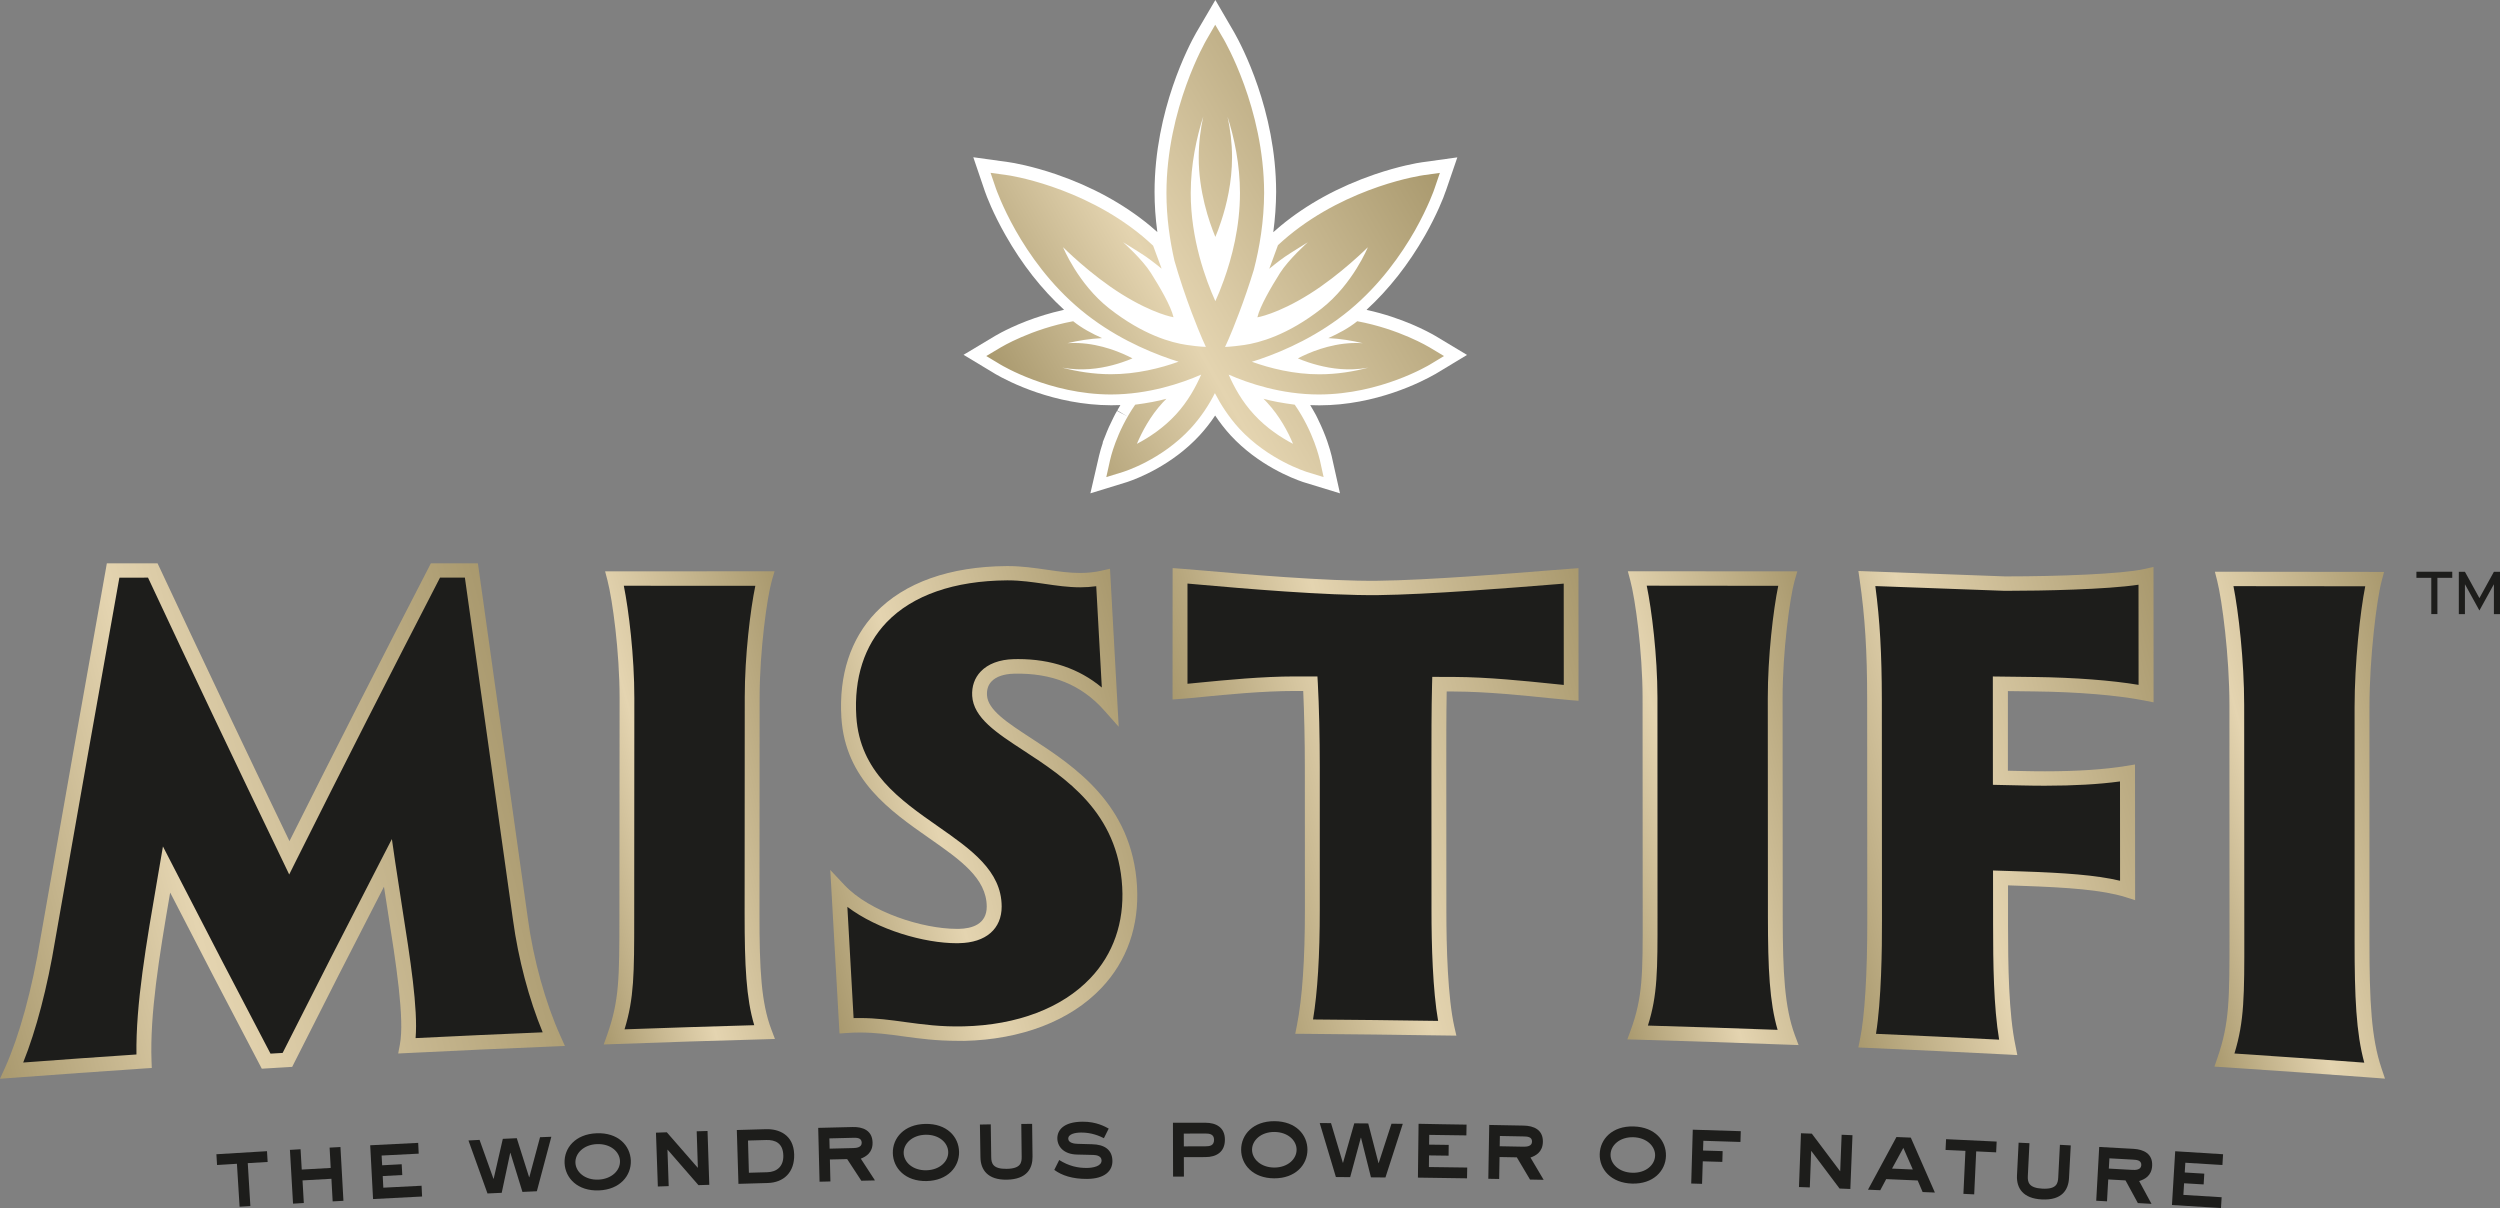 <?xml version="1.0" encoding="utf-8"?>
<!-- Generator: Adobe Illustrator 24.0.0, SVG Export Plug-In . SVG Version: 6.00 Build 0)  -->
<svg version="1.1" id="Layer_1" xmlns="http://www.w3.org/2000/svg" xmlns:xlink="http://www.w3.org/1999/xlink" x="0px" y="0px"
	 viewBox="0 0 384.93 186" style="enable-background:new 0 0 384.93 186;" xml:space="preserve">
<rect x="0" y="0" width="384.93" height="186" fill="#808080" stroke="none"/>
<style type="text/css">
	.st0{fill:#1D1D1B;}
	.st1{fill:url(#SVGID_1_);}
	.st2{fill:url(#SVGID_2_);}
	.st3{fill:url(#SVGID_3_);}
	.st4{fill:url(#SVGID_4_);}
	.st5{fill:url(#SVGID_5_);}
	.st6{fill:url(#SVGID_6_);}
	.st7{fill:url(#SVGID_7_);}
	.st8{fill:#FFFFFF;}
	.st9{fill:url(#SVGID_8_);}
</style>
<g>
	<g>
		<path class="st0" d="M377.58,88.03v0.94h-2.29v5.58h-0.94v-5.58h-2.29v-0.94H377.58z"/>
		<path class="st0" d="M379.55,89.99h-0.02v4.57h-0.94v-6.52h0.94l2.23,4.05l2.23-4.05h0.94v6.52h-0.94v-4.57h-0.02L381.76,94
			L379.55,89.99z"/>
	</g>
</g>
<g>
	<path class="st0" d="M41.11,177.25c0.03,0.55,0.07,1.11,0.1,1.66c-1.02,0.06-2.04,0.12-3.06,0.18c0.13,2.2,0.27,4.41,0.4,6.61
		c-0.55,0.03-1.11,0.07-1.66,0.1c-0.14-2.2-0.27-4.41-0.41-6.61c-1.02,0.06-2.04,0.13-3.06,0.19c-0.03-0.55-0.07-1.11-0.1-1.66
		C35.91,177.57,38.51,177.41,41.11,177.25z"/>
	<path class="st0" d="M46.28,176.95c0.06,1.04,0.12,2.09,0.18,3.13c1.49-0.09,2.97-0.17,4.46-0.25c-0.06-1.04-0.12-2.09-0.17-3.13
		c0.56-0.03,1.11-0.06,1.67-0.09c0.15,2.76,0.3,5.52,0.46,8.28c-0.55,0.03-1.11,0.06-1.66,0.09c-0.06-1.16-0.13-2.32-0.19-3.48
		c-1.48,0.08-2.97,0.17-4.45,0.25c0.07,1.16,0.13,2.32,0.2,3.48c-0.55,0.03-1.11,0.06-1.66,0.1c-0.16-2.76-0.32-5.52-0.48-8.28
		C45.17,177.01,45.72,176.98,46.28,176.95z"/>
	<path class="st0" d="M64.39,175.97c0.03,0.55,0.06,1.11,0.08,1.66c-1.9,0.1-3.81,0.19-5.71,0.29c0.03,0.5,0.05,1,0.08,1.5
		c1-0.05,2.01-0.1,3.01-0.16c0.03,0.55,0.06,1.11,0.09,1.66c-1,0.05-2.01,0.1-3.01,0.16c0.03,0.6,0.06,1.19,0.09,1.79
		c1.96-0.1,3.93-0.2,5.89-0.3c0.03,0.55,0.06,1.11,0.08,1.66c-2.52,0.13-5.03,0.26-7.55,0.39c-0.15-2.76-0.29-5.52-0.44-8.28
		C59.47,176.22,61.93,176.09,64.39,175.97z"/>
	<path class="st0" d="M73.84,175.51c0.71,2,1.43,3.99,2.14,5.99c0.01,0,0.02,0,0.03,0c0.47-2.05,0.94-4.1,1.41-6.15
		c0.72-0.03,1.43-0.06,2.15-0.1c0.64,2,1.27,4,1.9,6.01c0.01,0,0.02,0,0.03,0c0.55-2.05,1.1-4.11,1.65-6.16
		c0.58-0.02,1.16-0.05,1.74-0.07c-0.75,2.8-1.49,5.6-2.23,8.39c-0.74,0.03-1.48,0.06-2.22,0.1c-0.62-2-1.24-4-1.85-6.01
		c-0.01,0-0.02,0-0.03,0c-0.44,2.05-0.88,4.1-1.31,6.15c-0.73,0.03-1.46,0.07-2.19,0.1c-0.98-2.72-1.95-5.44-2.93-8.16
		C72.68,175.57,73.26,175.54,73.84,175.51z"/>
	<path class="st0" d="M86.93,179.09c-0.1-2.32,1.65-4.47,4.93-4.6c3.29-0.13,5.18,1.87,5.27,4.21c0.08,2.32-1.68,4.47-4.93,4.59
		C88.95,183.41,87.03,181.41,86.93,179.09z M95.46,178.76c-0.05-1.44-1.47-2.68-3.54-2.6c-2.07,0.08-3.38,1.45-3.32,2.87
		c0.06,1.44,1.47,2.68,3.54,2.6C94.2,181.54,95.52,180.19,95.46,178.76z"/>
	<path class="st0" d="M101,174.4c0.56-0.02,1.11-0.04,1.67-0.06c1.59,1.81,3.17,3.63,4.75,5.45c0.01,0,0.02,0,0.03,0
		c-0.06-1.87-0.12-3.73-0.18-5.6c0.56-0.02,1.11-0.04,1.67-0.05c0.09,2.76,0.18,5.52,0.27,8.29c-0.55,0.02-1.11,0.04-1.67,0.05
		c-1.58-1.82-3.16-3.63-4.74-5.45c-0.01,0-0.02,0-0.03,0c0.06,1.87,0.13,3.73,0.19,5.6c-0.55,0.02-1.11,0.04-1.67,0.06
		C101.2,179.93,101.1,177.17,101,174.4z"/>
	<path class="st0" d="M117.96,173.86c1.91-0.05,4.24,0.81,4.32,3.9c0.07,2.74-1.6,4.32-4.08,4.39c-1.5,0.04-3,0.09-4.5,0.13
		c-0.08-2.76-0.17-5.52-0.25-8.29C114.95,173.95,116.45,173.91,117.96,173.86z M115.31,180.57c0.95-0.03,1.89-0.06,2.84-0.08
		c1.46-0.04,2.51-0.9,2.46-2.58c-0.05-1.95-1.3-2.41-2.6-2.38c-0.95,0.03-1.9,0.05-2.84,0.08
		C115.21,177.26,115.26,178.92,115.31,180.57z"/>
	<path class="st0" d="M131.29,173.53c1.54-0.04,3.02,0.51,3.06,2.38c0.04,1.58-1.03,2.18-1.81,2.49c0.73,1.12,1.45,2.23,2.18,3.35
		c-0.7,0.02-1.4,0.03-2.1,0.05c-0.72-1.11-1.45-2.22-2.18-3.33c-0.89,0.02-1.77,0.04-2.66,0.06c0.03,1.13,0.06,2.25,0.08,3.38
		c-0.55,0.01-1.11,0.03-1.67,0.04c-0.07-2.76-0.14-5.53-0.21-8.29C127.75,173.62,129.52,173.57,131.29,173.53z M127.7,175.28
		c0.01,0.53,0.03,1.06,0.04,1.58c1.21-0.03,2.42-0.06,3.63-0.09c0.5-0.01,1.33-0.1,1.31-0.83c-0.02-0.77-0.77-0.77-1.35-0.75
		C130.12,175.22,128.91,175.25,127.7,175.28z"/>
	<path class="st0" d="M137.47,177.55c-0.05-2.32,1.74-4.44,5.02-4.5c3.3-0.06,5.14,1.98,5.18,4.31c0.04,2.32-1.77,4.43-5.02,4.49
		C139.4,181.91,137.52,179.87,137.47,177.55z M146,177.39c-0.02-1.44-1.41-2.71-3.48-2.67c-2.07,0.04-3.41,1.38-3.38,2.8
		c0.03,1.44,1.42,2.71,3.48,2.67C144.69,180.15,146.03,178.83,146,177.39z"/>
	<path class="st0" d="M152.55,173.12c0.02,1.68,0.05,3.36,0.07,5.04c0.01,0.99,0.28,1.84,2.37,1.81c2.21-0.03,2.33-0.98,2.32-1.87
		c-0.02-1.68-0.04-3.36-0.06-5.04c0.56-0.01,1.11-0.01,1.67-0.02c0.02,1.68,0.04,3.36,0.06,5.04c0.02,1.75-0.79,3.51-3.98,3.56
		c-2.88,0.04-4.01-1.48-4.04-3.45c-0.03-1.68-0.05-3.36-0.08-5.04C151.43,173.14,151.99,173.13,152.55,173.12z"/>
	<path class="st0" d="M163.09,178.61c1.45,0.91,2.83,1.24,4.29,1.22c0.83-0.01,2.24-0.23,2.23-1.15c-0.01-0.67-0.74-0.84-1.26-0.85
		c-0.83-0.02-1.66-0.04-2.49-0.06c-2.04-0.03-3.04-1.2-3.06-2.48c-0.01-1.23,0.89-2.56,3.88-2.58c2.18-0.02,3.53,0.8,4.03,1.06
		c-0.25,0.49-0.5,0.98-0.74,1.48c-0.66-0.33-1.87-0.88-3.52-0.87c-0.88,0.01-1.97,0.21-1.97,0.95c0.01,0.64,0.92,0.79,1.48,0.79
		c0.72,0.02,1.44,0.04,2.17,0.06c1.91,0.03,3.14,0.84,3.15,2.59c0.01,1.49-1.15,2.73-3.89,2.75c-2.24,0.02-3.9-0.53-5.06-1.39
		C162.59,179.61,162.84,179.11,163.09,178.61z"/>
	<path class="st0" d="M185.6,172.87c1.62,0,3.01,0.7,3,2.62c0,1.86-1.28,2.67-3,2.67c-1.11,0-2.21,0-3.32,0.01c0,1,0,2,0.01,2.99
		c-0.56,0-1.11,0-1.67,0c-0.01-2.76-0.02-5.53-0.02-8.29C182.27,172.88,183.94,172.87,185.6,172.87z M182.28,176.51
		c1.11,0,2.21,0,3.32-0.01c0.64,0,1.33-0.08,1.33-1.01c0-0.88-0.74-0.96-1.33-0.96c-1.11,0-2.22,0-3.33,0.01
		C182.28,175.2,182.28,175.85,182.28,176.51z"/>
	<path class="st0" d="M191.1,177.02c0-2.32,1.84-4.4,5.12-4.39c3.3,0.01,5.1,2.09,5.09,4.42c-0.01,2.32-1.87,4.39-5.12,4.38
		C192.94,181.42,191.1,179.34,191.1,177.02z M199.64,177.04c0.01-1.44-1.35-2.74-3.42-2.75c-2.07-0.01-3.44,1.3-3.44,2.73
		c0,1.44,1.36,2.74,3.42,2.75C198.26,179.77,199.63,178.48,199.64,177.04z"/>
	<path class="st0" d="M204.94,172.93c0.61,2.03,1.21,4.06,1.82,6.1c0.01,0,0.02,0,0.03,0c0.58-2.02,1.15-4.05,1.73-6.07
		c0.72,0.01,1.44,0.01,2.15,0.02c0.53,2.03,1.05,4.07,1.58,6.1c0.01,0,0.02,0,0.03,0c0.66-2.02,1.31-4.04,1.97-6.06
		c0.58,0.01,1.16,0.01,1.74,0.02c-0.89,2.75-1.79,5.51-2.67,8.26c-0.74-0.01-1.48-0.01-2.23-0.02c-0.51-2.03-1.02-4.06-1.53-6.1
		c-0.01,0-0.02,0-0.03,0c-0.55,2.02-1.09,4.05-1.64,6.07c-0.73-0.01-1.46-0.01-2.2-0.02c-0.83-2.77-1.66-5.54-2.49-8.31
		C203.78,172.92,204.36,172.93,204.94,172.93z"/>
	<path class="st0" d="M225.81,173.16c-0.01,0.55-0.02,1.11-0.03,1.66c-1.91-0.03-3.81-0.06-5.72-0.08c-0.01,0.5-0.01,1-0.02,1.5
		c1.01,0.01,2.01,0.03,3.02,0.04c-0.01,0.55-0.02,1.11-0.02,1.66c-1-0.01-2.01-0.03-3.01-0.04c-0.01,0.6-0.02,1.19-0.02,1.79
		c1.97,0.03,3.93,0.05,5.9,0.08c-0.01,0.55-0.02,1.11-0.03,1.66c-2.52-0.04-5.04-0.07-7.56-0.11c0.03-2.76,0.07-5.53,0.1-8.29
		C220.88,173.09,223.34,173.12,225.81,173.16z"/>
	<path class="st0" d="M234.61,173.31c1.54,0.03,2.99,0.63,2.95,2.51c-0.03,1.58-1.12,2.14-1.91,2.41c0.68,1.14,1.36,2.29,2.03,3.43
		c-0.7-0.01-1.4-0.03-2.1-0.04c-0.68-1.14-1.35-2.28-2.03-3.42c-0.89-0.02-1.78-0.03-2.66-0.05c-0.02,1.13-0.04,2.25-0.06,3.38
		c-0.56-0.01-1.11-0.02-1.67-0.03c0.05-2.76,0.09-5.53,0.14-8.29C231.07,173.25,232.84,173.28,234.61,173.31z M230.94,174.91
		c-0.01,0.53-0.02,1.06-0.03,1.58c1.21,0.02,2.42,0.04,3.63,0.07c0.5,0.01,1.33-0.04,1.35-0.77c0.02-0.77-0.74-0.8-1.32-0.81
		C233.36,174.96,232.15,174.93,230.94,174.91z"/>
	<path class="st0" d="M246.31,177.71c0.05-2.32,1.93-4.36,5.21-4.27c3.3,0.09,5.05,2.2,4.99,4.54c-0.06,2.32-1.97,4.35-5.21,4.26
		C248.05,182.15,246.25,180.03,246.31,177.71z M254.84,177.93c0.04-1.44-1.29-2.77-3.36-2.83c-2.07-0.05-3.47,1.23-3.5,2.65
		c-0.04,1.44,1.29,2.77,3.36,2.82C253.41,180.63,254.8,179.37,254.84,177.93z"/>
	<path class="st0" d="M262.07,182.28c-0.55-0.02-1.11-0.03-1.67-0.05c0.08-2.76,0.16-5.53,0.24-8.29c2.46,0.07,4.93,0.15,7.39,0.23
		c-0.02,0.55-0.04,1.11-0.05,1.66c-1.9-0.06-3.81-0.12-5.71-0.18c-0.01,0.5-0.03,1-0.05,1.5c1.01,0.03,2.01,0.06,3.02,0.09
		c-0.02,0.55-0.03,1.11-0.05,1.66c-1-0.03-2.01-0.06-3.01-0.09C262.14,179.98,262.11,181.13,262.07,182.28z"/>
	<path class="st0" d="M277.3,174.49c0.56,0.02,1.11,0.04,1.67,0.06c1.45,1.92,2.9,3.85,4.34,5.77c0.01,0,0.02,0,0.03,0
		c0.07-1.87,0.15-3.73,0.22-5.6c0.56,0.02,1.11,0.04,1.67,0.07c-0.11,2.76-0.22,5.52-0.33,8.28c-0.56-0.02-1.11-0.04-1.66-0.07
		c-1.44-1.92-2.89-3.85-4.34-5.77c-0.01,0-0.02,0-0.03,0c-0.07,1.87-0.14,3.73-0.21,5.6c-0.56-0.02-1.11-0.04-1.67-0.06
		C277.1,180.02,277.2,177.26,277.3,174.49z"/>
	<path class="st0" d="M292,175.07c0.74,0.03,1.48,0.06,2.21,0.09c1.24,2.82,2.48,5.64,3.71,8.46c-0.63-0.03-1.26-0.06-1.89-0.08
		c-0.25-0.59-0.5-1.19-0.76-1.78c-1.62-0.07-3.24-0.14-4.85-0.21c-0.3,0.57-0.6,1.14-0.91,1.71c-0.63-0.03-1.26-0.05-1.89-0.08
		C289.09,180.48,290.54,177.78,292,175.07z M291.32,179.93c1.07,0.04,2.14,0.09,3.2,0.14c-0.49-1.11-0.97-2.22-1.46-3.33
		C292.48,177.8,291.9,178.86,291.32,179.93z"/>
	<path class="st0" d="M307.43,175.77c-0.03,0.55-0.05,1.11-0.08,1.66c-1.02-0.05-2.04-0.1-3.07-0.15c-0.1,2.21-0.21,4.41-0.31,6.62
		c-0.55-0.03-1.11-0.05-1.66-0.08c0.1-2.21,0.21-4.41,0.31-6.62c-1.02-0.05-2.04-0.09-3.06-0.14c0.03-0.55,0.05-1.11,0.08-1.66
		C302.23,175.52,304.83,175.65,307.43,175.77z"/>
	<path class="st0" d="M312.48,176.02c-0.08,1.68-0.17,3.36-0.25,5.04c-0.05,0.99,0.16,1.85,2.24,1.96c2.21,0.11,2.39-0.82,2.44-1.72
		c0.09-1.68,0.18-3.36,0.26-5.03c0.56,0.03,1.11,0.06,1.67,0.09c-0.09,1.68-0.18,3.36-0.27,5.03c-0.09,1.74-1.02,3.46-4.2,3.29
		c-2.88-0.15-3.91-1.74-3.81-3.7c0.08-1.68,0.17-3.36,0.25-5.04C311.37,175.97,311.92,176,312.48,176.02z"/>
	<path class="st0" d="M328.51,176.89c1.54,0.09,2.97,0.75,2.86,2.62c-0.09,1.58-1.2,2.09-2,2.34c0.63,1.17,1.27,2.34,1.9,3.51
		c-0.7-0.04-1.4-0.08-2.1-0.12c-0.63-1.16-1.27-2.33-1.9-3.49c-0.89-0.05-1.77-0.1-2.66-0.15c-0.06,1.12-0.13,2.25-0.19,3.37
		c-0.55-0.03-1.11-0.06-1.66-0.09c0.15-2.76,0.3-5.52,0.46-8.28C324.98,176.69,326.75,176.79,328.51,176.89z M324.79,178.35
		c-0.03,0.53-0.06,1.05-0.09,1.58c1.21,0.07,2.42,0.14,3.62,0.2c0.5,0.03,1.33,0.01,1.38-0.72c0.04-0.77-0.71-0.83-1.29-0.86
		C327.21,178.48,326,178.41,324.79,178.35z"/>
	<path class="st0" d="M342.29,177.72c-0.03,0.55-0.07,1.11-0.1,1.66c-1.9-0.12-3.81-0.24-5.71-0.35c-0.03,0.5-0.06,1-0.09,1.5
		c1,0.06,2.01,0.12,3.01,0.18c-0.03,0.55-0.07,1.11-0.1,1.66c-1-0.06-2.01-0.12-3.01-0.18c-0.04,0.6-0.07,1.19-0.11,1.79
		c1.96,0.12,3.93,0.24,5.89,0.36c-0.03,0.55-0.07,1.11-0.1,1.66c-2.52-0.16-5.03-0.31-7.55-0.46c0.16-2.76,0.33-5.52,0.5-8.28
		C337.37,177.41,339.83,177.56,342.29,177.72z"/>
</g>
<path class="st0" d="M80.14,141.53c0.93,6.92,2.9,13.55,5.12,18.48c-7.53,0.31-15.05,0.65-22.57,1.02c1-5.22-1.39-17.31-2.96-28.15
	c-5.16,9.98-10.32,20.08-15.47,30.31c-1.09,0.07-2.19,0.13-3.28,0.19c-5.11-9.72-10.22-19.55-15.34-29.51
	c-1.97,11.42-3.76,21.44-3.46,29.52c-6.79,0.45-13.58,0.93-20.37,1.44c2.3-5.1,4.26-12.32,5.56-20.3
	c3.34-19.08,6.69-37.98,10.04-56.7h6.11c7.01,15.01,14.02,29.74,21.03,44.24c7.5-15,14.99-29.73,22.49-44.24h5.54
	C75.1,105.82,77.62,123.72,80.14,141.53"/>
<path class="st0" d="M173.92,136.52c0.78,13.69-10.25,22.27-25.51,22.62c-7.48,0.18-11.56-1.65-18.08-1.21
	c-0.4-6.97-0.79-13.96-1.18-20.94c4.2,4.47,12.75,7.24,18.51,7.13c3.74-0.08,5.41-1.98,5.41-4.55
	c-0.03-10.84-21.33-12.67-22.38-29.15c-0.85-13.51,8.06-22.04,24.31-22.16c5.35-0.04,9.7,1.85,14.84,0.68
	c0.36,6.59,0.72,13.17,1.09,19.75c-3.46-3.91-8.19-6.26-14.84-6.09c-3.53,0.09-5.42,1.9-5.27,4.47
	C151.24,114.49,172.81,117,173.92,136.52"/>
<path class="st0" d="M241.9,88.66c0,6.01,0,12.01,0,18.02c-2.96-0.22-11.17-1.31-17.99-1.33c-0.76,0-1.52-0.01-2.28-0.01
	c-0.1,3.73-0.1,8.69-0.1,12.94c0.01,7.31,0.01,14.62,0.01,21.94c0,6.87,0.32,13.96,1.26,18.12c-7.34-0.12-14.67-0.21-22-0.25
	c0.93-4.79,1.25-11.18,1.25-18.03c-0.01-7.29-0.01-14.58-0.01-21.87c-0.01-4.23-0.1-9.17-0.31-12.9c-0.75,0-1.51,0-2.27,0
	c-6.72-0.01-14.83,1.02-17.8,1.22V88.65c2.97,0.2,20.6,1.98,30.47,1.87C221.61,90.41,238.93,88.86,241.9,88.66"/>
<path class="st0" d="M288.65,141.68c-0.01-11.33-0.02-22.65-0.03-33.98c0-7.17-0.31-12.68-1.17-18.61
	c7.07,0.26,14.14,0.52,21.21,0.78c6.72,0.01,17.88-0.27,21.77-1.17c0,6.03,0.01,12.06,0.01,18.09c-4.35-0.87-10.48-1.35-17.2-1.43
	c-1.74-0.03-3.49-0.05-5.24-0.07c0,4.82,0.01,9.64,0.01,14.47c1.16,0.02,2.31,0.05,3.46,0.08c6.82,0.16,12.1-0.15,16.11-0.8
	c0,6.02,0.01,12.03,0.01,18.05c-3.71-1.17-9.29-1.55-16.11-1.78c-1.15-0.04-2.31-0.08-3.46-0.11c0.01,2.39,0.01,4.79,0.01,7.18
	c0.01,7.16,0.15,14.04,1.17,18.9c-7.23-0.38-14.46-0.72-21.68-1.03C288.35,156.07,288.65,148.75,288.65,141.68"/>
<path class="st0" d="M363.68,144.96c0.01,9.24,0.28,15.01,1.92,19.88c-7.69-0.58-15.39-1.12-23.08-1.63
	c1.92-5.55,1.91-9.23,1.9-19.27c0-11.8-0.01-23.61-0.01-35.42c-0.01-7.37-1.08-16-1.93-19.39c7.71,0,15.42,0.01,23.11,0.03
	c-0.82,3.05-1.92,12.2-1.92,19.74V144.96z"/>
<path class="st0" d="M273.35,141.22c0,8.64,0.28,14.02,1.93,18.52c-7.7-0.29-15.41-0.55-23.12-0.77c1.92-5.29,1.91-8.76,1.9-18.23
	c-0.01-11.13-0.01-22.26-0.02-33.4c-0.01-6.94-1.08-15.08-1.93-18.28c7.71,0,15.41,0.01,23.12,0.01
	c-0.81,2.85-1.91,11.41-1.91,18.45C273.33,118.76,273.35,129.99,273.35,141.22"/>
<path class="st0" d="M115.79,140.7c0,8.56,0.26,13.88,1.9,18.21c-7.71,0.21-15.41,0.45-23.12,0.74c1.93-5.47,1.93-8.95,1.93-18.49
	c0.01-11.22,0.02-22.44,0.03-33.66c0-7-1.06-15.19-1.91-18.42c7.7,0,15.41-0.01,23.11-0.01c-0.82,2.82-1.93,11.29-1.93,18.27
	C115.81,118.45,115.8,129.57,115.79,140.7"/>
<g>
	<linearGradient id="SVGID_1_" gradientUnits="userSpaceOnUse" x1="-7.087" y1="139.647" x2="81.406" y2="115.936">
		<stop  offset="0" style="stop-color:#A9996E"/>
		<stop  offset="0.386" style="stop-color:#E4D4B0"/>
		<stop  offset="1" style="stop-color:#A9996E"/>
	</linearGradient>
	<path class="st1" d="M18.38,88.95c-3.34,18.64-6.66,37.4-9.88,55.78c-1.2,7.29-2.93,13.9-4.93,18.87
		c5.79-0.44,11.64-0.85,17.44-1.24c-0.11-7.71,1.48-16.93,3.31-27.54l0.77-4.49l1.57,3.05c4.86,9.45,9.9,19.16,14.99,28.85
		l1.87-0.11c4.91-9.74,10.01-19.74,15.18-29.75l1.64-3.18l0.51,3.52c0.34,2.3,0.7,4.65,1.07,6.98c1.26,8,2.45,15.58,2.07,20.15
		c6.48-0.32,13.05-0.62,19.57-0.89c-2.12-5.12-3.76-11.32-4.57-17.29c-2.47-17.49-4.94-35.07-7.41-52.72h-3.83
		c-7.78,15.06-15.04,29.34-22.18,43.62l-1.04,2.09l-1.01-2.11c-7.1-14.71-14.07-29.37-20.73-43.6H18.38z M0,166.1l0.77-1.69
		c2.22-4.93,4.17-12.05,5.48-20.03c3.27-18.69,6.66-37.77,10.04-56.72l0.16-0.92h7.81l0.31,0.65c6.42,13.74,13.15,27.9,20,42.12
		c6.9-13.78,13.93-27.6,21.46-42.16l0.31-0.61h7.24l0.14,0.96c2.52,17.98,5.03,35.87,7.55,53.68c0.86,6.36,2.69,12.98,5.04,18.18
		l0.67,1.49l-1.67,0.07c-7.51,0.3-15.1,0.65-22.56,1.02l-1.44,0.07l0.26-1.38c0.75-3.92-0.59-12.5-1.9-20.78
		c-0.19-1.17-0.37-2.35-0.55-3.52c-4.71,9.13-9.36,18.26-13.84,27.16l-0.29,0.58l-4.68,0.28l-0.34-0.65
		c-4.67-8.87-9.29-17.76-13.77-26.47c-1.73,10.04-3.13,18.76-2.87,25.94l0.04,1.07l-1.1,0.07c-6.76,0.46-13.61,0.94-20.36,1.45
		L0,166.1z"/>
	<linearGradient id="SVGID_2_" gradientUnits="userSpaceOnUse" x1="121.883" y1="131.602" x2="178.636" y2="116.394">
		<stop  offset="0" style="stop-color:#A9996E"/>
		<stop  offset="0.386" style="stop-color:#E4D4B0"/>
		<stop  offset="1" style="stop-color:#A9996E"/>
	</linearGradient>
	<path class="st2" d="M132.39,156.75c2.53,0,4.7,0.3,7.01,0.62c2.67,0.36,5.45,0.75,8.99,0.66c8.21-0.19,15.14-2.82,19.5-7.42
		c3.52-3.7,5.21-8.55,4.9-14.04c-0.66-11.52-8.72-16.79-15.2-21.02c-4.14-2.7-7.71-5.03-7.9-8.41c-0.08-1.46,0.37-2.76,1.31-3.74
		c1.13-1.19,2.89-1.85,5.08-1.91c0.23-0.01,0.47-0.01,0.69-0.01c5.07,0,9.39,1.47,12.88,4.38l-0.86-15.6
		c-0.79,0.11-1.61,0.17-2.46,0.17c-1.87,0-3.7-0.27-5.47-0.53c-1.81-0.26-3.68-0.54-5.65-0.54h-0.18
		c-8.11,0.06-14.51,2.29-18.5,6.44c-3.44,3.58-5.06,8.61-4.68,14.54c0.54,8.49,6.68,12.78,12.62,16.93
		c5.01,3.5,9.74,6.81,9.76,12.29c0.01,3.46-2.43,5.58-6.52,5.66l-0.37,0.01c-5.04,0-12.17-2.05-16.87-5.6l0.96,17.13
		C131.73,156.76,132.06,156.75,132.39,156.75 M147.4,160.26c-3.24,0-5.83-0.35-8.32-0.69c-2.22-0.31-4.32-0.59-6.69-0.59
		c-0.67,0-1.32,0.02-1.98,0.07l-1.15,0.08l-1.42-25.18l2.16,2.3c3.93,4.18,12.05,6.77,17.32,6.77l0.32,0
		c1.96-0.04,4.3-0.67,4.29-3.44c-0.02-4.35-4.09-7.19-8.81-10.49c-6.08-4.25-12.96-9.05-13.57-18.59
		c-0.41-6.55,1.42-12.15,5.29-16.19c4.43-4.61,11.4-7.09,20.16-7.15l0.19,0c2.14,0,4.09,0.29,5.99,0.56c1.76,0.26,3.43,0.5,5.13,0.5
		c1.16,0,2.23-0.11,3.27-0.35l1.33-0.3l1.34,24.33l-2.19-2.47c-3.52-3.99-8.06-5.84-13.94-5.7c-1.56,0.04-2.75,0.45-3.45,1.19
		c-0.52,0.54-0.75,1.25-0.7,2.12c0.12,2.27,3.11,4.22,6.89,6.68c6.54,4.27,15.49,10.12,16.21,22.75c0.35,6.1-1.55,11.52-5.5,15.67
		c-4.79,5.04-12.29,7.92-21.13,8.13C148.09,160.26,147.74,160.26,147.4,160.26"/>
	<linearGradient id="SVGID_3_" gradientUnits="userSpaceOnUse" x1="185.951" y1="127.864" x2="249.312" y2="110.887">
		<stop  offset="0" style="stop-color:#A9996E"/>
		<stop  offset="0.386" style="stop-color:#E4D4B0"/>
		<stop  offset="1" style="stop-color:#A9996E"/>
	</linearGradient>
	<path class="st3" d="M202.17,156.97c6.4,0.05,12.86,0.12,19.26,0.22c-0.83-4.74-1.02-11.73-1.02-16.98l-0.01-21.94
		c0-4.08,0-9.17,0.1-12.97l0.03-1.08l3.4,0.01c5.12,0.02,10.99,0.63,14.88,1.03c0.73,0.08,1.39,0.15,1.97,0.2l-0.01-15.6
		c-0.49,0.04-1.08,0.09-1.75,0.14c-6.2,0.5-19.09,1.54-26.84,1.63c-7.99,0.09-21.12-1.05-27.31-1.6c-0.79-0.07-1.47-0.13-2.03-0.18
		v15.43c0.6-0.05,1.29-0.12,2.05-0.2c3.79-0.37,9.52-0.93,14.49-0.93l3.47,0l0.06,1.05c0.19,3.51,0.3,8.35,0.3,12.95l0,21.87
		C203.21,147.16,202.87,152.73,202.17,156.97 M224.24,159.46l-1.45-0.02c-7.29-0.11-14.7-0.2-21.99-0.26l-1.37,0l0.26-1.31
		c0.83-4.25,1.23-10.08,1.23-17.82l-0.01-21.87c0-4.12-0.1-8.44-0.25-11.79h-1.3c-4.86,0-10.52,0.55-14.26,0.92
		c-1.4,0.14-2.55,0.25-3.34,0.3l-1.22,0.09l0.01-20.23l1.22,0.09c0.59,0.04,1.74,0.14,3.3,0.27c6.15,0.54,19.2,1.69,27.08,1.59
		c7.66-0.09,20.5-1.12,26.67-1.62c1.4-0.11,2.45-0.19,3-0.23l1.22-0.09l0.01,20.42l-1.23-0.1c-0.77-0.06-1.9-0.17-3.26-0.31
		c-3.84-0.4-9.65-1-14.65-1.02l-1.16-0.01c-0.07,3.62-0.06,8.13-0.06,11.83l0.01,21.94c0,5.67,0.22,13.38,1.23,17.87L224.24,159.46z
		"/>
	<linearGradient id="SVGID_4_" gradientUnits="userSpaceOnUse" x1="277.919" y1="130.668" x2="338.817" y2="114.35">
		<stop  offset="0" style="stop-color:#A9996E"/>
		<stop  offset="0.386" style="stop-color:#E4D4B0"/>
		<stop  offset="1" style="stop-color:#A9996E"/>
	</linearGradient>
	<path class="st4" d="M288.85,159.18c6.3,0.27,12.67,0.58,18.96,0.9c-0.85-5.06-0.93-11.75-0.93-17.72l-0.01-8.33l4.64,0.15
		c6.23,0.21,11.24,0.55,14.92,1.43l-0.01-15.29c-3.23,0.44-7.1,0.66-11.55,0.66c-1.1,0-2.25-0.01-3.45-0.04l-4.57-0.1l-0.01-16.68
		l6.4,0.08c6.22,0.08,11.85,0.51,16.04,1.21l-0.01-15.42c-4.88,0.74-14.76,0.94-20.3,0.94h-0.33c-6.65-0.25-13.27-0.49-19.89-0.73
		c0.7,5.28,0.99,10.45,1,17.45l0.02,33.98C289.79,146.16,289.67,154.06,288.85,159.18 M310.61,162.45l-1.47-0.08
		c-7.19-0.37-14.49-0.72-21.68-1.03l-1.33-0.06l0.26-1.27c0.73-3.56,1.13-10.08,1.12-18.34l-0.02-33.98
		c0-7.47-0.34-12.81-1.16-18.45l-0.19-1.32l1.36,0.05c7.06,0.25,14.14,0.51,21.21,0.78h0.28c7.83,0,17.79-0.36,21.18-1.14l1.41-0.32
		l0.01,20.85l-1.37-0.27c-4.16-0.82-10.19-1.33-16.98-1.41l-4.08-0.05l0,12.26l2.35,0.05c1.18,0.03,2.31,0.04,3.39,0.04
		c4.94,0,9.15-0.28,12.5-0.83l1.33-0.22l0.02,20.89l-1.49-0.47c-3.54-1.11-8.87-1.49-15.8-1.73l-2.28-0.08v6.03
		c0.01,6.43,0.1,13.71,1.15,18.68L310.61,162.45z"/>
	<linearGradient id="SVGID_5_" gradientUnits="userSpaceOnUse" x1="332.544" y1="132.838" x2="375.957" y2="121.206">
		<stop  offset="0" style="stop-color:#A9996E"/>
		<stop  offset="0.386" style="stop-color:#E4D4B0"/>
		<stop  offset="1" style="stop-color:#A9996E"/>
	</linearGradient>
	<path class="st5" d="M344.04,162.21c6.64,0.44,13.35,0.91,19.99,1.41c-1.25-4.6-1.49-10.1-1.49-18.66l0-36.06
		c0-6.91,0.87-14.75,1.64-18.63l-20.29-0.02c0.77,3.92,1.65,11.44,1.65,18.28l0.02,35.53C345.57,153.29,345.57,157.22,344.04,162.21
		 M367.22,166.08l-1.7-0.13c-7.66-0.58-15.42-1.12-23.08-1.63l-1.48-0.09l0.47-1.37c1.85-5.35,1.85-9.02,1.85-18.8l-0.01-35.53
		c0-7.48-1.12-16.06-1.89-19.13l-0.35-1.37l26.05,0.03l-0.37,1.39c-0.77,2.85-1.88,11.85-1.88,19.45v36.06
		c0,9.31,0.29,14.89,1.86,19.54L367.22,166.08z"/>
	<linearGradient id="SVGID_6_" gradientUnits="userSpaceOnUse" x1="242.547" y1="130.128" x2="284.986" y2="118.757">
		<stop  offset="0" style="stop-color:#A9996E"/>
		<stop  offset="0.386" style="stop-color:#E4D4B0"/>
		<stop  offset="1" style="stop-color:#A9996E"/>
	</linearGradient>
	<path class="st6" d="M253.73,157.91c6.6,0.19,13.31,0.41,19.97,0.66c-1.24-4.26-1.48-9.39-1.49-17.34l-0.02-33.7
		c-0.01-6.42,0.85-13.67,1.61-17.33l-20.25-0.02c0.77,3.72,1.64,10.77,1.65,17.17l0.01,33.49
		C255.22,149.48,255.22,153.2,253.73,157.91 M276.93,160.91l-1.69-0.06c-7.71-0.29-15.49-0.55-23.11-0.77l-1.57-0.04l0.53-1.43
		c1.85-5.11,1.85-8.55,1.84-17.77l-0.02-33.49c-0.01-7.04-1.12-15.12-1.9-18.01l-0.37-1.38l26.1,0.01l-0.41,1.4
		c-0.75,2.66-1.87,11.05-1.86,18.15l0.02,33.7c0.01,8.68,0.3,13.87,1.86,18.14L276.93,160.91z"/>
	<linearGradient id="SVGID_7_" gradientUnits="userSpaceOnUse" x1="84.638" y1="129.762" x2="127.384" y2="118.308">
		<stop  offset="0" style="stop-color:#A9996E"/>
		<stop  offset="0.386" style="stop-color:#E4D4B0"/>
		<stop  offset="1" style="stop-color:#A9996E"/>
	</linearGradient>
	<path class="st7" d="M96.05,90.19c0.76,3.76,1.63,10.88,1.62,17.32l-0.02,33.77c0,8.65-0.01,12.39-1.49,17.21
		c6.66-0.24,13.36-0.45,19.97-0.64c-1.24-4.14-1.48-9.22-1.48-17.14l0.02-33.36c0-6.36,0.87-13.52,1.63-17.15L96.05,90.19z
		 M92.96,160.82l0.54-1.53c1.86-5.27,1.86-8.74,1.87-18.02l0.03-33.77c0-7.17-1.09-15.14-1.87-18.15l-0.36-1.38l26.09-0.01
		l-0.41,1.41c-0.76,2.62-1.88,10.92-1.89,17.96l-0.02,33.36c-0.01,8.6,0.27,13.72,1.83,17.83l0.55,1.45l-1.59,0.05
		c-7.64,0.2-15.41,0.46-23.11,0.74L92.96,160.82z"/>
</g>
<g>
	<path class="st8" d="M169.22,70.19c0.14-0.61,0.35-1.32,0.59-2.04l-0.03-0.04l0.37-0.92c0.36-0.96,0.8-1.94,1.29-2.9
		c0.2-0.4,0.38-0.75,0.55-1.02l1.62,0.86l-1.58-0.93c0.16-0.28,0.32-0.56,0.48-0.83c-0.47,0.02-0.94,0.03-1.41,0.03
		c-8.81-0.02-15.84-3.66-17.8-4.79l-0.1-0.06l-4.84-2.92l4.84-2.9c0.79-0.46,3.55-2,7.59-3.23c0.92-0.28,1.86-0.53,2.81-0.74
		l0.01-0.01l0.23-0.05c-3.46-3.16-6.49-7.02-9.02-11.49c-1.94-3.41-2.92-6.02-3.17-6.74l-1.79-5.26l5.47,0.76l0,0
		c0.68,0.09,3.5,0.58,7.27,1.86c5.56,1.91,10.42,4.58,14.47,7.92c0.38,0.32,0.76,0.64,1.13,0.98c-0.29-2.1-0.43-4.17-0.43-6.2
		c0.02-12.58,5.33-22.59,6.39-24.46L187.13,0l2.95,5.07l0.02,0.04c1.05,1.86,6.37,11.87,6.39,24.43c-0.01,2.05-0.16,4.12-0.44,6.21
		c0.38-0.34,0.76-0.66,1.14-0.98c4.04-3.34,8.91-6.01,14.47-7.92c3.73-1.27,6.62-1.78,7.26-1.86l5.47-0.76l-1.79,5.22l-0.01,0
		c-0.3,0.95-1.37,3.61-3.16,6.77c-2.56,4.49-5.59,8.34-9.02,11.48l0.07,0.01l0.01,0.02c5.45,1.2,9.38,3.33,10.5,3.98l4.89,2.94
		l-4.92,2.97l-0.03,0.01c-2.05,1.17-9.07,4.77-17.78,4.78c-0.47,0-0.94-0.01-1.41-0.03c0.15,0.25,0.3,0.5,0.45,0.77
		c0.33,0.55,0.58,1.03,0.76,1.43l0,0.01c1.23,2.48,1.83,4.57,2.08,5.59l0.02,0.06l0,0.03l1.27,5.69l-5.68-1.74l-0.03-0.01
		c-1.61-0.55-6.89-2.59-11.13-7.18c-0.86-0.94-1.65-1.96-2.38-3.05c-0.72,1.08-1.51,2.09-2.38,3.04c-4.28,4.64-9.6,6.67-11.14,7.19
		l-0.03,0.01l-5.66,1.74L169.22,70.19z"/>
	<linearGradient id="SVGID_8_" gradientUnits="userSpaceOnUse" x1="155.807" y1="61.541" x2="220.346" y2="24.279">
		<stop  offset="0" style="stop-color:#A9996E"/>
		<stop  offset="0.386" style="stop-color:#E4D4B0"/>
		<stop  offset="1" style="stop-color:#A9996E"/>
	</linearGradient>
	<path class="st9" d="M220.12,56.16l2.22-1.34l-2.22-1.33c-0.09-0.05-4.65-2.82-11.14-4.03c-1.36,1.09-2.89,1.89-4.46,2.6
		c1.88,0.09,3.67,0.39,5.31,0.78c-0.52-0.03-1.06-0.04-1.6-0.02c-3.62,0.14-6.76,1.5-8.39,2.36c0.44,0.19,1,0.41,1.64,0.62
		c1.8,0.59,4.25,1.17,6.9,1.06c0.79-0.03,1.55-0.12,2.29-0.25c-2.23,0.59-4.8,1.02-7.5,1.02c-3.97,0.01-7.65-0.94-10.42-1.93
		c0.37-0.11,0.76-0.24,1.16-0.37c4-1.37,9.18-3.7,13.9-7.6c4.7-3.9,7.95-8.56,10.05-12.24c2.07-3.68,3.01-6.4,3.02-6.47l0.82-2.4
		l-2.52,0.35c-0.07,0.01-2.91,0.41-6.92,1.78c-4.01,1.38-9.18,3.7-13.9,7.6c-0.55,0.46-1.08,0.92-1.59,1.4
		c-0.33,0.94-1.34,3.63-1.34,3.63s1.46-1.2,2.43-1.86c0.97-0.66,3.51-2.22,3.51-2.22s-2.95,2.62-4.3,4.76
		c-1.34,2.14-3.05,5.04-3.47,6.8c0,0,3.07-0.49,8-3.57c4.8-3,9.01-7.22,9.01-7.22s-2.3,5.66-7.12,9.44
		c-5.23,4.1-9.59,5.27-11.92,5.61c-2.05,0.29-2.95,0.3-2.95,0.3s0.78-1.55,2.17-5.25c0.75-1.97,1.59-4.42,2.26-6.62
		c0.9-3.46,1.57-7.5,1.59-11.84c-0.02-13.08-6.12-23.46-6.18-23.59l-1.35-2.31l-1.34,2.31c-0.07,0.13-6.15,10.51-6.17,23.59
		c0,3.76,0.52,7.3,1.23,10.43c0.71,2.52,1.76,5.62,2.67,8.02c1.4,3.69,2.17,5.25,2.17,5.25s-0.91,0-2.95-0.3
		c-2.34-0.34-6.69-1.51-11.92-5.61c-4.82-3.78-7.12-9.44-7.12-9.44s4.21,4.23,9.01,7.22c4.93,3.08,8,3.57,8,3.57
		c-0.41-1.76-2.12-4.66-3.47-6.8c-1.34-2.14-4.3-4.76-4.3-4.76s2.54,1.55,3.51,2.22c0.97,0.66,2.43,1.86,2.43,1.86
		s-0.95-2.53-1.31-3.54c-0.54-0.51-1.1-1-1.68-1.49c-4.72-3.9-9.89-6.22-13.9-7.6c-4.01-1.37-6.85-1.78-6.93-1.78l-2.52-0.35
		l0.82,2.4c0.03,0.07,0.96,2.79,3.04,6.47c2.09,3.68,5.34,8.34,10.04,12.24c4.7,3.9,9.88,6.23,13.89,7.6
		c0.4,0.13,0.78,0.26,1.16,0.37c-2.76,0.99-6.44,1.93-10.42,1.93c-2.7,0-5.26-0.43-7.49-1.01c0.73,0.13,1.49,0.22,2.27,0.25
		c2.65,0.11,5.12-0.46,6.9-1.06c0.65-0.21,1.19-0.43,1.64-0.62c-1.63-0.86-4.77-2.22-8.37-2.36c-0.56-0.02-1.11-0.01-1.65,0.02
		c1.65-0.39,3.45-0.69,5.34-0.78c-1.57-0.71-3.09-1.51-4.45-2.6c-6.49,1.21-11.06,3.98-11.15,4.03l-2.23,1.33l2.23,1.34
		c0.12,0.06,7.52,4.56,16.95,4.58c5.81-0.01,10.87-1.73,13.91-3.06c-0.8,1.84-2.04,4.14-3.9,6.15c-1.92,2.09-4.2,3.57-6,4.51
		c0.79-1.86,2.05-4.27,3.98-6.36c0.18-0.2,0.38-0.39,0.57-0.58c-1.27,0.35-2.9,0.66-4.81,0.91c-2.95,4.24-3.84,8.41-3.87,8.53
		l-0.58,2.62l2.56-0.79c0.13-0.05,5.9-1.8,10.43-6.71c1.64-1.79,2.86-3.7,3.73-5.43c0.88,1.72,2.1,3.63,3.73,5.43
		c4.53,4.9,10.3,6.65,10.43,6.71l2.58,0.79l-0.58-2.62c-0.04-0.12-0.92-4.28-3.87-8.53c-1.9-0.25-3.54-0.55-4.81-0.91
		c0.2,0.19,0.38,0.38,0.56,0.58c1.93,2.09,3.21,4.49,3.99,6.36c-1.8-0.94-4.08-2.41-6-4.51c-1.86-2-3.11-4.3-3.91-6.15
		c3.03,1.33,8.09,3.06,13.91,3.06C212.6,60.72,219.99,56.22,220.12,56.16z M187.13,46.37c-1.47-3.25-3.8-9.54-3.79-16.66
		c0-4.43,0.9-8.53,1.93-11.78c-0.41,1.9-0.7,4.03-0.7,6.29c-0.01,5.24,1.57,9.87,2.56,12.26c0.27-0.63,0.58-1.44,0.88-2.37
		c0.85-2.54,1.69-6.06,1.69-9.9c0-2.23-0.28-4.34-0.69-6.22c1.03,3.24,1.91,7.32,1.91,11.72c0,5.22-1.24,9.99-2.49,13.44
		C187.98,44.42,187.53,45.51,187.13,46.37z"/>
</g>
</svg>
